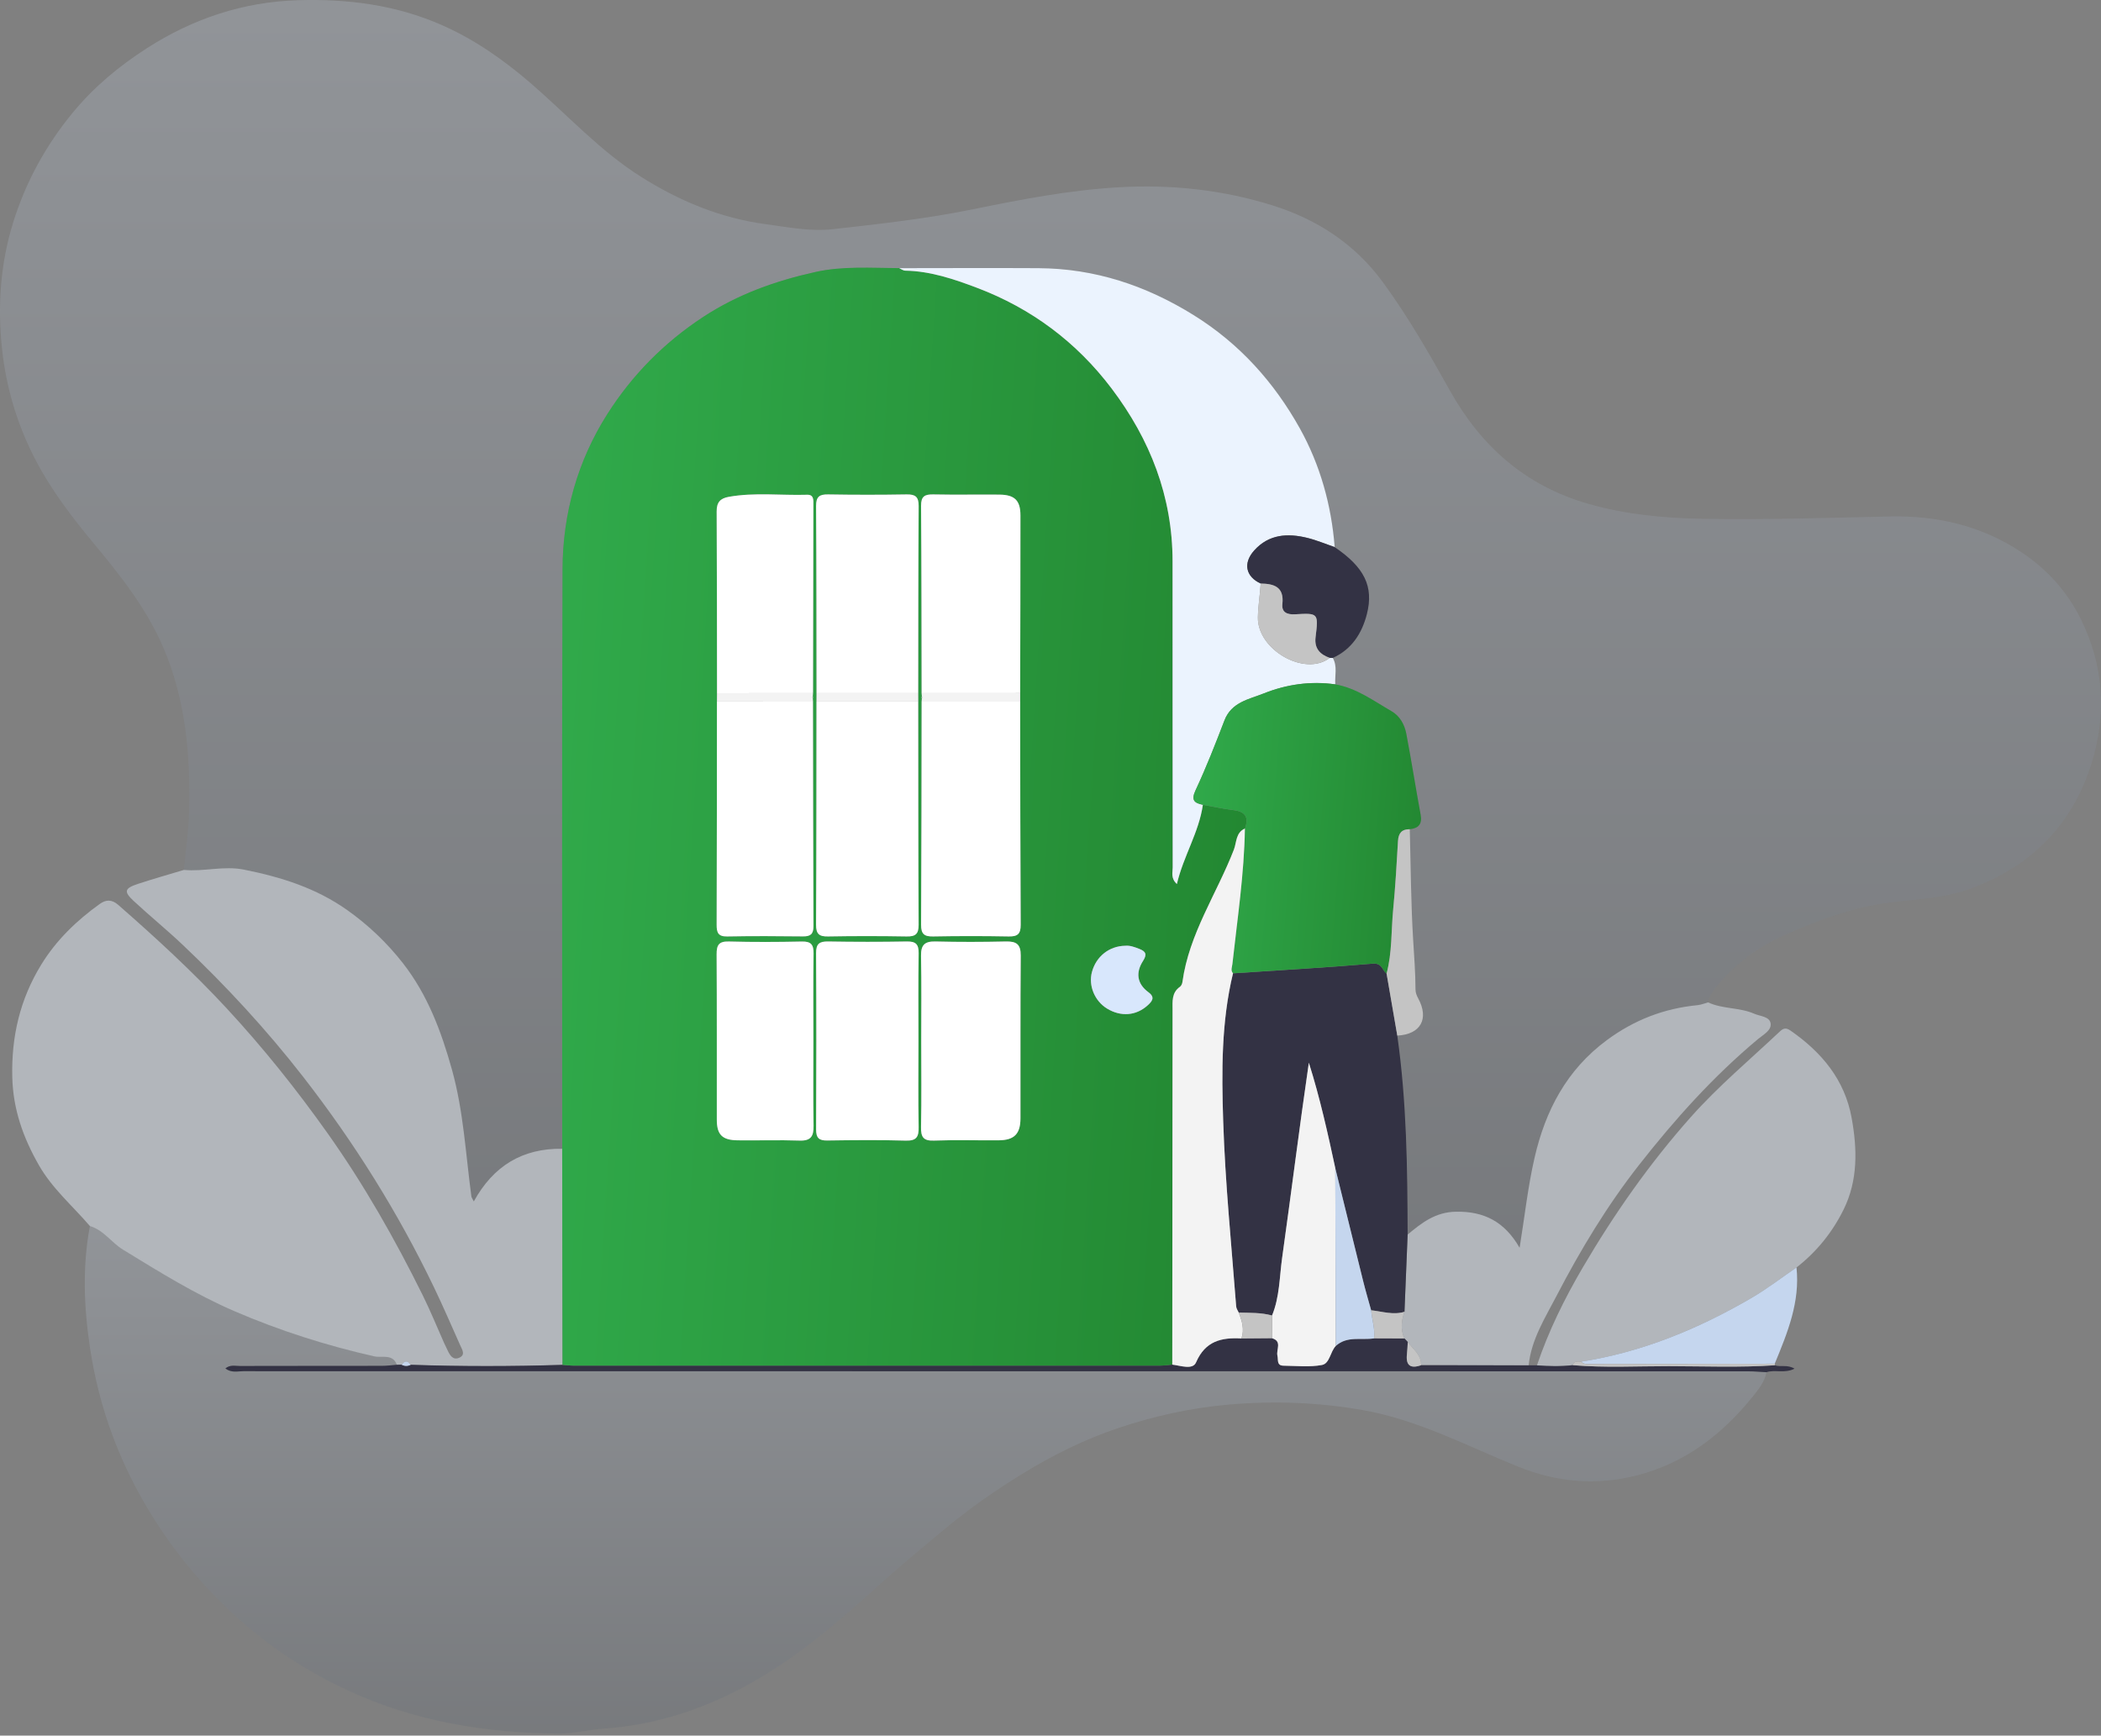 <svg width="374" height="309" viewBox="0 0 374 309" fill="none" xmlns="http://www.w3.org/2000/svg">
<rect x="0" y="0" width="374" height="309" fill="#808080" stroke="none"/>
<path d="M32.737 154.885C33.057 151.404 33.578 147.923 33.667 144.437C33.917 134.418 33.047 124.491 29.03 115.185C26.105 108.415 21.567 102.614 16.862 96.96C12.949 92.255 9.217 87.412 6.366 81.955C3.072 75.662 1.076 68.966 0.343 61.935C-0.438 54.423 0.073 46.965 2.31 39.718C4.547 32.471 8.116 25.933 12.959 20.048C16.73 15.466 21.228 11.739 26.159 8.578C34.325 3.337 43.254 0.328 53.052 0.038C61.892 -0.227 70.451 0.859 78.622 4.453C84.512 7.044 89.669 10.672 94.517 14.856C100.992 20.446 106.793 26.862 114.084 31.464C120.903 35.765 128.228 38.833 136.316 39.915C140.278 40.446 144.241 41.252 148.238 40.805C156.64 39.866 165.037 38.932 173.351 37.23C181.787 35.505 190.234 33.878 198.911 33.356C208.42 32.786 217.687 33.784 226.625 36.601C234.398 39.05 241.163 43.401 246.163 50.234C250.651 56.37 254.388 62.899 258.085 69.516C263.601 79.388 271.462 86.468 282.741 89.703C289.446 91.625 296.206 92.24 302.996 92.363C314.112 92.564 325.238 92.196 336.354 91.95C344.834 91.758 352.77 93.612 359.839 98.317C364.353 101.321 367.961 105.263 370.419 110.249C374.495 118.503 375.006 127.092 372.386 135.681C368.979 146.836 361.496 154.393 350.41 158.341C345.887 159.953 341.167 160.081 336.506 160.671C329.957 161.507 323.846 163.724 317.868 166.389C312.883 168.611 308.586 171.738 305.218 176.079C304.658 176.802 304.166 177.534 304.058 178.468C303.438 178.636 302.824 178.896 302.19 178.96C296.221 179.54 290.916 181.581 286.03 185.189C278.866 190.484 275.096 197.746 273.173 206.089C271.983 211.246 271.413 216.541 270.504 222.16C267.824 217.505 264.171 215.641 259.162 215.735C255.514 215.804 253.075 217.716 250.568 219.81C250.538 207.972 250.396 196.138 248.729 184.383C252.869 184.176 254.432 181.418 252.451 177.761C252.17 177.239 251.969 176.748 251.969 176.158C251.964 173.233 251.733 170.322 251.556 167.402C251.158 160.828 251.128 154.231 250.951 147.643C252.559 147.471 253.193 146.694 252.883 145.012C251.993 140.224 251.251 135.411 250.337 130.627C250.027 129.005 249.196 127.486 247.726 126.64C244.511 124.786 241.477 122.51 237.687 121.846C237.584 120.273 238.105 118.641 237.244 117.141C240.637 115.612 242.446 112.741 243.316 109.349C244.589 104.383 242.824 100.967 237.579 97.412C236.998 89.924 234.993 82.756 231.364 76.257C226.792 68.066 220.642 61.198 212.525 56.144C204.01 50.839 194.895 47.811 184.85 47.752C176.586 47.702 168.321 47.747 160.052 47.752C155.072 47.722 150.028 47.353 145.151 48.435C138.081 50.003 131.35 52.373 125.151 56.449C118.16 61.041 112.481 66.832 108.101 73.73C102.811 82.058 100.161 91.453 100.126 101.345C100.008 135.74 100.072 170.135 100.067 204.53C93.012 204.432 87.816 207.574 84.335 213.906C84.084 213.404 83.922 213.213 83.897 213.001C82.889 205.445 82.501 197.805 80.431 190.396C78.534 183.611 76.105 177.112 71.715 171.487C68.883 167.864 65.613 164.747 61.847 162.067C56.277 158.105 50.014 156.153 43.411 154.831C39.802 154.108 36.292 155.219 32.737 154.885Z" fill="url(#paint0_linear_12_877)" fill-opacity="0.2"/>
<path d="M314.447 244.309C314.117 246.069 313.006 247.401 311.934 248.729C306.521 255.435 299.914 260.474 291.462 262.657C284.25 264.52 277.185 263.93 270.214 261.108C261.173 257.45 252.451 252.804 242.741 251.079C234.87 249.677 226.925 249.368 218.887 250.056C212.082 250.636 205.534 252.082 199.123 254.225C193.081 256.246 187.392 259.078 181.945 262.421C177.137 265.371 172.545 268.601 168.214 272.19C163.946 275.724 159.684 279.274 155.583 282.991C148.74 289.195 141.68 295.174 133.627 299.682C125.554 304.2 116.828 307.116 107.472 307.76C104.797 307.941 102.142 308.664 99.478 308.645C86.489 308.551 73.888 306.496 61.971 300.985C54.498 297.529 47.762 293.084 41.695 287.514C36.071 282.347 31.248 276.541 27.216 270.105C21.405 260.833 17.63 250.769 16.012 239.904C14.935 232.681 14.65 225.484 16.007 218.272C18.451 218.994 19.827 221.207 21.897 222.475C28.342 226.428 34.734 230.41 41.725 233.424C49.812 236.91 58.106 239.559 66.68 241.482C67.983 241.777 69.93 240.966 70.643 242.981C69.753 243.05 68.858 243.173 67.969 243.173C59.537 243.188 51.105 243.173 42.669 243.198C41.858 243.198 40.943 242.937 40.117 243.635C41.199 244.471 42.3 244.122 43.318 244.122C132.634 244.142 221.955 244.137 311.271 244.146C312.328 244.151 313.39 244.255 314.447 244.309Z" fill="url(#paint1_linear_12_877)" fill-opacity="0.2"/>
<path d="M70.642 242.991C69.924 240.975 67.978 241.782 66.675 241.492C58.1 239.564 49.806 236.919 41.719 233.434C34.728 230.42 28.337 226.433 21.891 222.485C19.822 221.216 18.445 219.004 16.002 218.281C12.934 214.702 9.3 211.615 6.916 207.436C4.138 202.569 2.329 197.529 2.186 191.797C2.005 184.56 3.558 177.913 7.334 171.753C10.018 167.377 13.627 163.901 17.757 160.937C18.843 160.16 19.885 160.081 21.06 161.114C27.766 166.984 34.33 173.016 40.382 179.555C46.857 186.551 52.801 193.989 58.327 201.782C64.811 210.926 70.308 220.617 75.264 230.636C76.635 233.404 77.796 236.28 79.054 239.102C79.256 239.55 79.482 239.987 79.688 240.43C80.091 241.29 80.618 242.185 81.694 241.752C82.953 241.241 82.255 240.267 81.906 239.481C80.377 236.059 78.897 232.613 77.274 229.235C70.868 215.892 63.046 203.399 53.98 191.733C47.466 183.35 40.254 175.543 32.54 168.233C29.703 165.543 26.66 163.07 23.794 160.406C21.994 158.734 22.152 158.159 24.551 157.367C27.255 156.477 30.003 155.701 32.732 154.88C36.291 155.219 39.802 154.103 43.42 154.826C50.023 156.143 56.286 158.1 61.857 162.062C65.618 164.737 68.892 167.859 71.724 171.482C76.114 177.102 78.543 183.606 80.441 190.391C82.51 197.8 82.894 205.44 83.907 212.996C83.936 213.208 84.098 213.399 84.344 213.901C87.825 207.564 93.026 204.422 100.077 204.525C100.096 217.352 100.116 230.179 100.136 243.006C91.124 243.286 82.117 243.306 73.105 242.991C72.574 242.209 72.038 242.219 71.498 242.976C71.213 242.976 70.927 242.981 70.642 242.991Z" fill="#EBF3FE" fill-opacity="0.47"/>
<path d="M273.591 243.089C275.656 236.959 278.503 231.197 281.772 225.622C287.352 216.113 293.631 207.151 300.976 198.886C305.882 193.365 311.502 188.665 316.836 183.636C317.47 183.036 317.942 182.937 318.729 183.483C324.279 187.338 328.38 192.229 329.614 199.039C330.617 204.565 330.754 210.115 328.193 215.322C326.197 219.378 323.394 222.858 319.801 225.656C317.126 227.48 314.555 229.476 311.767 231.098C302.318 236.595 292.338 240.734 281.453 242.431C280.863 242.431 280.209 242.263 279.953 243.06C277.829 243.301 275.71 243.252 273.591 243.089Z" fill="#EBF3FE" fill-opacity="0.47"/>
<path d="M250.572 219.805C253.079 217.706 255.518 215.794 259.166 215.73C264.176 215.636 267.828 217.495 270.508 222.155C271.417 216.536 271.988 211.241 273.178 206.084C275.1 197.741 278.871 190.479 286.034 185.184C290.921 181.576 296.226 179.535 302.194 178.955C302.828 178.891 303.438 178.631 304.062 178.464C306.668 179.673 309.657 179.334 312.263 180.479C313.325 180.946 315.016 180.956 315.193 182.22C315.365 183.449 313.895 184.201 312.981 184.963C305.031 191.59 298.177 199.235 291.801 207.362C286.093 214.638 281.339 222.519 277.101 230.68C275.065 234.604 272.583 238.478 272.116 243.089C265.729 243.08 259.348 243.07 252.961 243.06C253.02 241.197 251.541 240.213 250.587 238.93C250.39 238.719 250.193 238.507 250.002 238.296C249.264 236.713 249.461 235.135 250.007 233.552C250.198 228.97 250.385 224.387 250.572 219.805Z" fill="#EBF3FE" fill-opacity="0.47"/>
<path d="M252.972 243.055C259.358 243.065 265.74 243.075 272.126 243.085C272.613 243.085 273.104 243.085 273.591 243.085C275.71 243.247 277.834 243.301 279.953 243.05C285.656 243.537 291.369 243.227 297.082 243.232C303.365 243.237 309.653 243.498 315.931 243.07C316.954 243.439 318.148 242.888 319.446 243.675C317.642 244.579 315.956 243.802 314.446 244.304C313.389 244.25 312.332 244.147 311.275 244.147C221.959 244.142 132.638 244.142 43.322 244.122C42.31 244.122 41.203 244.471 40.122 243.635C40.953 242.932 41.862 243.198 42.673 243.198C51.105 243.173 59.537 243.188 67.973 243.173C68.863 243.173 69.753 243.05 70.648 242.981C70.933 242.976 71.218 242.972 71.503 242.967C72.039 243.247 72.575 243.242 73.111 242.981C82.123 243.291 91.129 243.276 100.141 242.996C100.79 243.04 101.439 243.129 102.088 243.129C136.891 243.134 171.694 243.134 206.497 243.129C207.225 243.129 207.952 243.011 208.68 242.952C210.155 243.129 212.313 243.94 212.908 242.559C214.55 238.739 217.446 238.09 220.991 238.296C222.805 238.281 224.619 238.267 226.428 238.252C228.287 238.793 227.136 240.307 227.392 241.354C227.574 242.106 227.215 243.129 228.478 243.144C230.769 243.168 233.115 243.434 235.327 243.016C236.708 242.755 236.782 240.666 237.78 239.628C239.781 237.795 242.308 238.625 244.604 238.271C246.404 238.276 248.208 238.286 250.007 238.291C250.204 238.503 250.401 238.714 250.597 238.92C250.553 239.638 250.533 240.356 250.45 241.069C250.219 243.119 251.094 243.719 252.972 243.055Z" fill="#333244"/>
<path d="M281.448 242.426C292.328 240.73 302.313 236.595 311.762 231.093C314.55 229.471 317.126 227.475 319.795 225.651C320.454 231.806 318.188 237.298 315.921 242.794C305.046 242.809 294.166 242.829 283.291 242.839C282.657 242.844 281.974 242.971 281.448 242.426Z" fill="#C5D6EE"/>
<path d="M281.447 242.426C281.968 242.972 282.652 242.844 283.296 242.839C294.171 242.829 305.051 242.809 315.926 242.795C315.985 242.888 315.985 242.981 315.926 243.07C309.648 243.498 303.36 243.237 297.076 243.232C291.369 243.227 285.656 243.537 279.948 243.05C280.203 242.259 280.862 242.426 281.447 242.426Z" fill="#C4C4C4"/>
<path d="M208.675 242.952C207.948 243.016 207.22 243.129 206.492 243.129C171.689 243.139 136.886 243.139 102.083 243.129C101.434 243.129 100.785 243.04 100.136 242.996C100.116 230.169 100.097 217.342 100.077 204.516C100.082 170.121 100.013 135.725 100.136 101.33C100.17 91.444 102.82 82.043 108.11 73.715C112.496 66.817 118.169 61.026 125.16 56.434C131.365 52.363 138.095 49.989 145.16 48.42C150.037 47.339 155.077 47.712 160.062 47.737C160.421 47.894 160.78 48.175 161.144 48.184C165.622 48.258 169.796 49.684 173.902 51.233C183.606 54.895 191.645 60.913 197.884 69.168C204.732 78.233 208.719 88.4 208.729 99.919C208.739 118.09 208.724 136.266 208.754 154.437C208.754 155.312 208.365 156.34 209.496 157.387C210.676 152.377 213.429 148.189 214.123 143.282C215.942 143.606 217.751 144.01 219.585 144.231C221.728 144.486 222.348 145.544 221.61 147.51C219.968 148.228 220.14 149.968 219.644 151.256C216.6 159.113 211.664 166.232 210.484 174.811C210.44 175.116 210.283 175.509 210.052 175.676C208.533 176.748 208.724 178.306 208.724 179.855C208.719 200.887 208.695 221.92 208.675 242.952ZM144.683 123.98C144.693 123.788 144.708 123.597 144.718 123.405C144.742 112.215 144.767 101.026 144.782 89.836C144.782 89.025 144.89 88.046 143.661 88.086C139.025 88.228 134.369 87.629 129.743 88.45C128.164 88.73 127.56 89.457 127.565 91.075C127.629 101.857 127.619 112.638 127.629 123.42C127.629 123.916 127.624 124.413 127.624 124.909C127.614 138.154 127.614 151.399 127.57 164.644C127.565 166.015 127.825 166.758 129.438 166.728C133.931 166.645 138.43 166.664 142.928 166.718C144.28 166.733 144.811 166.305 144.806 164.899C144.747 151.576 144.738 138.248 144.718 124.924C144.708 124.732 144.693 124.546 144.683 124.354C144.733 124.226 144.733 124.103 144.683 123.98ZM164.098 123.975C164.054 124.098 164.049 124.226 164.098 124.349C164.084 124.541 164.074 124.728 164.059 124.919C164.034 138.159 164.039 151.399 163.961 164.639C163.951 166.266 164.501 166.753 166.084 166.723C170.578 166.64 175.077 166.64 179.57 166.723C181.158 166.753 181.699 166.261 181.689 164.639C181.615 151.399 181.615 138.159 181.596 124.914C181.596 124.413 181.596 123.911 181.596 123.41C181.615 112.864 181.655 102.314 181.645 91.768C181.645 89.089 180.607 88.091 177.908 88.066C173.985 88.027 170.057 88.11 166.134 88.032C164.614 88.002 163.946 88.356 163.956 90.057C164.039 101.178 164.029 112.294 164.054 123.415C164.074 123.597 164.084 123.788 164.098 123.975ZM145.352 123.415C145.352 123.911 145.347 124.413 145.347 124.909C145.332 138.159 145.342 151.404 145.273 164.653C145.264 166.296 145.834 166.748 147.407 166.723C152.068 166.64 156.734 166.64 161.394 166.723C162.963 166.753 163.538 166.296 163.528 164.653C163.459 151.404 163.469 138.159 163.459 124.909C163.459 124.413 163.454 123.916 163.454 123.415C163.469 112.304 163.459 101.193 163.533 90.087C163.543 88.435 162.948 88.002 161.389 88.027C156.734 88.105 152.073 88.105 147.417 88.027C145.858 88.002 145.264 88.43 145.278 90.087C145.347 101.198 145.332 112.304 145.352 123.415ZM163.494 185.42C163.494 180.184 163.439 174.948 163.523 169.717C163.548 168.095 162.997 167.598 161.404 167.623C156.743 167.707 152.078 167.702 147.417 167.623C145.863 167.598 145.259 168.021 145.269 169.683C145.332 180.15 145.323 190.622 145.273 201.094C145.269 202.603 145.78 203.08 147.26 203.055C151.92 202.982 156.586 202.937 161.247 203.075C163.194 203.129 163.557 202.372 163.523 200.637C163.43 195.563 163.494 190.489 163.494 185.42ZM163.99 185.406C163.99 190.484 164.054 195.563 163.956 200.641C163.921 202.397 164.32 203.144 166.252 203.07C170.096 202.928 173.951 203.05 177.8 203.021C180.544 202.996 181.65 201.885 181.655 199.108C181.674 189.442 181.62 179.776 181.699 170.111C181.714 168.105 180.912 167.584 179.064 167.623C174.89 167.716 170.706 167.721 166.532 167.623C164.619 167.574 163.921 168.228 163.956 170.175C164.059 175.248 163.99 180.327 163.99 185.406ZM144.792 185.224C144.792 180.071 144.742 174.919 144.821 169.767C144.846 168.203 144.398 167.589 142.751 167.623C138.42 167.716 134.079 167.731 129.747 167.618C127.958 167.569 127.555 168.247 127.565 169.899C127.624 179.712 127.589 189.525 127.599 199.339C127.604 202.013 128.558 202.982 131.306 203.016C134.988 203.06 138.671 202.937 142.348 203.06C144.369 203.129 144.851 202.269 144.821 200.43C144.733 195.361 144.792 190.292 144.792 185.224ZM200.307 168.38C197.446 168.424 195.126 170.278 194.373 173.046C193.715 175.474 194.855 178.233 197.077 179.575C199.536 181.064 202.24 180.848 204.285 178.995C205.086 178.267 205.671 177.569 204.437 176.659C202.358 175.13 202.151 173.129 203.469 171.079C204.231 169.894 203.946 169.383 202.815 168.941C201.979 168.611 201.138 168.301 200.307 168.38Z" fill="url(#paint2_linear_12_877)"/>
<path d="M214.123 143.287C213.425 148.193 210.676 152.382 209.496 157.392C208.366 156.345 208.759 155.317 208.754 154.442C208.725 136.271 208.739 118.095 208.73 99.924C208.725 88.405 204.737 78.238 197.884 69.172C191.645 60.918 183.602 54.9 173.902 51.237C169.797 49.689 165.623 48.263 161.144 48.189C160.78 48.184 160.421 47.899 160.062 47.742C168.327 47.737 176.596 47.697 184.86 47.742C194.905 47.801 204.015 50.829 212.535 56.134C220.652 61.188 226.802 68.056 231.374 76.247C234.998 82.746 237.004 89.915 237.589 97.402C235.976 96.847 234.388 96.173 232.741 95.765C229.231 94.895 225.873 95.091 223.267 98.002C221.237 100.268 221.758 102.663 224.423 103.887C224.29 105.898 223.956 107.884 223.921 109.919C223.828 115.691 232.304 120.534 236.709 117.122C236.891 117.127 237.072 117.127 237.249 117.132C238.11 118.636 237.589 120.268 237.692 121.842C233.302 121.227 229.019 121.842 224.968 123.459C222.348 124.506 219.226 124.993 217.972 128.252C216.365 132.436 214.737 136.62 212.835 140.676C211.989 142.481 212.584 142.962 214.123 143.287Z" fill="#EBF3FE"/>
<path d="M250.573 219.805C250.386 224.388 250.199 228.97 250.013 233.552C248.002 234.166 246.055 233.488 244.079 233.281C243.602 231.551 243.09 229.83 242.658 228.09C240.986 221.389 239.344 214.683 237.692 207.977C236.34 201.669 234.939 195.381 232.987 189.206C231.296 200.799 229.855 212.377 228.233 223.93C227.751 227.367 227.791 230.921 226.434 234.211C224.492 233.665 222.491 233.743 220.504 233.689C220.347 233.326 220.082 232.976 220.052 232.603C219.207 221.61 218.1 210.636 217.741 199.614C217.456 190.789 217.392 181.964 219.487 173.292C227.781 172.741 236.08 172.269 244.359 171.566C246.03 171.423 246.035 172.726 246.827 173.336C247.461 177.018 248.095 180.701 248.734 184.383C250.401 196.133 250.544 207.967 250.573 219.805Z" fill="#333244"/>
<path d="M246.826 173.331C246.034 172.721 246.03 171.423 244.358 171.561C236.079 172.259 227.78 172.731 219.486 173.282C219.029 172.76 219.319 172.195 219.378 171.644C220.258 163.611 221.482 155.612 221.605 147.51C222.342 145.543 221.723 144.486 219.579 144.231C217.746 144.009 215.936 143.606 214.117 143.282C212.583 142.957 211.984 142.475 212.829 140.671C214.727 136.615 216.359 132.431 217.967 128.247C219.22 124.993 222.342 124.501 224.963 123.454C229.014 121.837 233.301 121.222 237.686 121.837C241.477 122.5 244.51 124.772 247.726 126.63C249.191 127.476 250.027 128.995 250.336 130.617C251.251 135.401 251.993 140.214 252.883 145.003C253.198 146.684 252.558 147.461 250.951 147.633C249.545 147.618 248.94 148.316 248.856 149.717C248.62 153.788 248.389 157.864 247.996 161.925C247.632 165.73 247.829 169.594 246.826 173.331Z" fill="url(#paint3_linear_12_877)"/>
<path d="M224.412 103.892C221.747 102.668 221.226 100.273 223.257 98.007C225.862 95.096 229.22 94.9 232.73 95.77C234.382 96.178 235.965 96.852 237.578 97.407C242.824 100.962 244.589 104.379 243.315 109.344C242.445 112.736 240.636 115.608 237.244 117.137C237.062 117.132 236.88 117.132 236.703 117.127C234.967 116.517 233.945 115.431 234.186 113.459C234.707 109.147 234.702 109.128 230.518 109.369C229.146 109.447 228.114 109.029 228.281 107.53C228.611 104.492 226.801 103.931 224.412 103.892Z" fill="#333244"/>
<path d="M246.826 173.331C247.829 169.594 247.632 165.73 248.001 161.925C248.394 157.869 248.625 153.793 248.861 149.718C248.945 148.316 249.549 147.618 250.956 147.633C251.133 154.221 251.157 160.819 251.56 167.392C251.737 170.312 251.968 173.223 251.973 176.148C251.973 176.738 252.175 177.23 252.455 177.751C254.436 181.409 252.873 184.167 248.733 184.373C248.099 180.696 247.465 177.013 246.826 173.331Z" fill="#C4C4C4"/>
<path d="M73.105 242.986C72.564 243.247 72.029 243.252 71.498 242.971C72.038 242.214 72.574 242.204 73.105 242.986Z" fill="#C5D6EE"/>
<path d="M244.083 233.281C246.055 233.488 248.007 234.166 250.012 233.552C249.467 235.135 249.27 236.713 250.007 238.296C248.203 238.291 246.404 238.281 244.599 238.276C244.796 236.575 244.226 234.948 244.083 233.281Z" fill="#C4C4C4"/>
<path d="M252.972 243.055C251.093 243.719 250.218 243.119 250.454 241.074C250.538 240.361 250.553 239.638 250.602 238.925C251.546 240.213 253.031 241.192 252.972 243.055Z" fill="#C4C4C4"/>
<path d="M221.605 147.515C221.483 155.617 220.258 163.616 219.378 171.65C219.319 172.2 219.024 172.766 219.487 173.287C217.392 181.964 217.456 190.789 217.741 199.614C218.1 210.636 219.206 221.615 220.052 232.603C220.081 232.977 220.347 233.326 220.504 233.689C221.094 235.179 221.546 236.684 220.991 238.296C217.446 238.09 214.55 238.739 212.908 242.559C212.314 243.94 210.155 243.129 208.68 242.952C208.7 221.92 208.725 200.887 208.729 179.855C208.729 178.301 208.533 176.743 210.057 175.676C210.293 175.509 210.45 175.121 210.49 174.811C211.669 166.232 216.606 159.113 219.649 151.256C220.14 149.973 219.963 148.233 221.605 147.515Z" fill="#F3F3F3"/>
<path d="M226.438 234.21C227.795 230.916 227.755 227.367 228.237 223.93C229.859 212.377 231.295 200.799 232.991 189.206C234.943 195.381 236.344 201.674 237.696 207.977C237.726 218.527 237.755 229.078 237.785 239.628C236.787 240.661 236.713 242.755 235.331 243.016C233.119 243.429 230.774 243.168 228.483 243.144C227.219 243.129 227.578 242.106 227.396 241.354C227.141 240.307 228.291 238.792 226.433 238.252C226.433 236.905 226.433 235.558 226.438 234.21Z" fill="#F3F3F3"/>
<path d="M237.78 239.633C237.751 229.083 237.721 218.532 237.692 207.982C239.344 214.688 240.991 221.393 242.657 228.095C243.09 229.835 243.601 231.556 244.078 233.286C244.221 234.953 244.791 236.58 244.599 238.281C242.313 238.63 239.781 237.799 237.78 239.633Z" fill="#C5D6EE"/>
<path d="M226.439 234.21C226.439 235.558 226.434 236.905 226.434 238.252C224.619 238.266 222.805 238.281 220.996 238.296C221.552 236.683 221.104 235.179 220.509 233.689C222.491 233.748 224.492 233.67 226.439 234.21Z" fill="#C4C4C4"/>
<path d="M163.449 124.909C163.464 138.159 163.454 151.404 163.523 164.653C163.533 166.296 162.958 166.753 161.389 166.723C156.729 166.645 152.063 166.64 147.402 166.723C145.829 166.753 145.264 166.296 145.269 164.653C145.337 151.404 145.328 138.159 145.342 124.909C151.38 124.909 157.417 124.909 163.449 124.909Z" fill="white"/>
<path d="M181.6 124.919C181.62 138.159 181.62 151.399 181.694 164.639C181.704 166.261 181.158 166.753 179.575 166.723C175.081 166.64 170.583 166.64 166.089 166.723C164.506 166.753 163.955 166.266 163.965 164.639C164.039 151.399 164.039 138.159 164.059 124.914C169.904 124.919 175.75 124.919 181.6 124.919Z" fill="white"/>
<path d="M144.717 124.919C144.742 138.243 144.747 151.571 144.806 164.894C144.811 166.3 144.28 166.733 142.928 166.713C138.429 166.659 133.931 166.64 129.437 166.723C127.825 166.753 127.564 166.01 127.569 164.639C127.613 151.394 127.613 138.149 127.623 124.905C133.326 124.909 139.024 124.914 144.717 124.919Z" fill="white"/>
<path d="M145.352 123.415C145.337 112.304 145.347 101.193 145.273 90.086C145.263 88.434 145.858 88.002 147.412 88.026C152.068 88.105 156.728 88.105 161.384 88.026C162.938 88.002 163.538 88.43 163.528 90.086C163.454 101.197 163.464 112.309 163.449 123.415C157.412 123.415 151.379 123.415 145.352 123.415Z" fill="white"/>
<path d="M163.493 185.42C163.493 190.494 163.429 195.563 163.528 200.631C163.562 202.367 163.193 203.124 161.252 203.07C156.591 202.937 151.925 202.981 147.264 203.05C145.785 203.075 145.268 202.598 145.278 201.089C145.327 190.617 145.337 180.15 145.273 169.678C145.263 168.021 145.868 167.593 147.422 167.618C152.082 167.697 156.748 167.701 161.409 167.618C163.002 167.588 163.552 168.09 163.528 169.712C163.439 174.948 163.493 180.184 163.493 185.42Z" fill="white"/>
<path d="M164.059 123.41C164.039 112.289 164.044 101.173 163.961 90.052C163.946 88.351 164.62 87.997 166.139 88.027C170.062 88.105 173.99 88.027 177.914 88.061C180.613 88.086 181.65 89.089 181.65 91.763C181.66 102.309 181.62 112.859 181.601 123.405C175.755 123.41 169.905 123.41 164.059 123.41Z" fill="white"/>
<path d="M163.99 185.405C163.99 180.327 164.054 175.248 163.955 170.17C163.916 168.228 164.614 167.574 166.532 167.618C170.706 167.721 174.889 167.711 179.063 167.618C180.912 167.579 181.713 168.095 181.699 170.106C181.62 179.771 181.674 189.437 181.654 199.103C181.649 201.88 180.543 202.991 177.8 203.016C173.95 203.05 170.096 202.923 166.251 203.065C164.319 203.139 163.921 202.392 163.955 200.636C164.059 195.563 163.99 190.484 163.99 185.405Z" fill="white"/>
<path d="M127.638 123.42C127.624 112.638 127.633 101.857 127.574 91.075C127.565 89.457 128.169 88.73 129.752 88.45C134.379 87.633 139.034 88.228 143.671 88.086C144.9 88.046 144.792 89.03 144.792 89.836C144.772 101.026 144.747 112.215 144.728 123.405C139.03 123.41 133.331 123.415 127.638 123.42Z" fill="white"/>
<path d="M144.791 185.224C144.791 190.292 144.737 195.366 144.821 200.435C144.85 202.274 144.368 203.134 142.348 203.065C138.67 202.942 134.988 203.065 131.305 203.021C128.557 202.987 127.598 202.018 127.598 199.344C127.589 189.53 127.623 179.717 127.564 169.904C127.554 168.252 127.962 167.574 129.747 167.623C134.078 167.736 138.414 167.721 142.751 167.628C144.398 167.593 144.845 168.208 144.821 169.771C144.742 174.919 144.791 180.071 144.791 185.224Z" fill="white"/>
<path d="M200.308 168.38C201.139 168.296 201.979 168.611 202.82 168.941C203.951 169.383 204.236 169.894 203.474 171.079C202.151 173.129 202.363 175.13 204.442 176.659C205.681 177.569 205.096 178.267 204.29 178.995C202.245 180.848 199.541 181.064 197.083 179.575C194.86 178.228 193.72 175.469 194.379 173.046C195.126 170.283 197.446 168.424 200.308 168.38Z" fill="#D8E7FC"/>
<path d="M145.352 123.415C151.384 123.415 157.417 123.415 163.449 123.415C163.449 123.911 163.454 124.408 163.454 124.909C157.417 124.909 151.384 124.909 145.347 124.909C145.347 124.413 145.347 123.916 145.352 123.415Z" fill="#F3F3F3"/>
<path d="M164.059 123.41C169.904 123.41 175.755 123.41 181.6 123.41C181.6 123.911 181.6 124.413 181.6 124.914C175.755 124.914 169.904 124.914 164.059 124.914C164.073 124.727 164.083 124.536 164.098 124.349C164.142 124.314 164.226 124.265 164.221 124.246C164.196 124.152 164.142 124.069 164.103 123.975C164.083 123.788 164.073 123.597 164.059 123.41Z" fill="#F3F3F3"/>
<path d="M127.638 123.42C133.331 123.415 139.029 123.415 144.722 123.41C144.707 123.602 144.698 123.793 144.688 123.98C144.648 124.015 144.565 124.059 144.57 124.083C144.594 124.177 144.643 124.26 144.688 124.349C144.698 124.541 144.712 124.727 144.722 124.919C139.024 124.914 133.326 124.909 127.628 124.904C127.633 124.413 127.633 123.916 127.638 123.42Z" fill="#F3F3F3"/>
<path d="M164.098 123.975C164.142 124.064 164.191 124.152 164.216 124.246C164.221 124.27 164.137 124.314 164.093 124.349C164.049 124.226 164.049 124.103 164.098 123.975Z" fill="white"/>
<path d="M144.683 124.349C144.644 124.261 144.59 124.177 144.565 124.084C144.561 124.059 144.644 124.015 144.683 123.98C144.733 124.103 144.733 124.226 144.683 124.349Z" fill="white"/>
<path d="M224.412 103.892C226.801 103.931 228.61 104.487 228.276 107.53C228.109 109.029 229.141 109.447 230.513 109.369C234.702 109.128 234.707 109.147 234.181 113.459C233.94 115.431 234.962 116.522 236.698 117.127C232.293 120.534 223.812 115.691 223.91 109.924C223.945 107.889 224.279 105.908 224.412 103.892Z" fill="#C4C4C4"/>
<defs>
<linearGradient id="paint0_linear_12_877" x1="187" y1="0" x2="187" y2="222.16" gradientUnits="userSpaceOnUse">
<stop stop-color="#D8E7FC"/>
<stop offset="1" stop-color="#586373"/>
</linearGradient>
<linearGradient id="paint1_linear_12_877" x1="164.77" y1="218.272" x2="164.77" y2="308.645" gradientUnits="userSpaceOnUse">
<stop stop-color="#D8E7FC"/>
<stop offset="1" stop-color="#586373"/>
</linearGradient>
<linearGradient id="paint2_linear_12_877" x1="103.594" y1="77.402" x2="225.804" y2="85.199" gradientUnits="userSpaceOnUse">
<stop stop-color="#30A94A"/>
<stop offset="1" stop-color="#238832"/>
</linearGradient>
<linearGradient id="paint3_linear_12_877" x1="213.619" y1="129.474" x2="254.161" y2="132.725" gradientUnits="userSpaceOnUse">
<stop stop-color="#30A94A"/>
<stop offset="1" stop-color="#238832"/>
</linearGradient>
</defs>
</svg>
